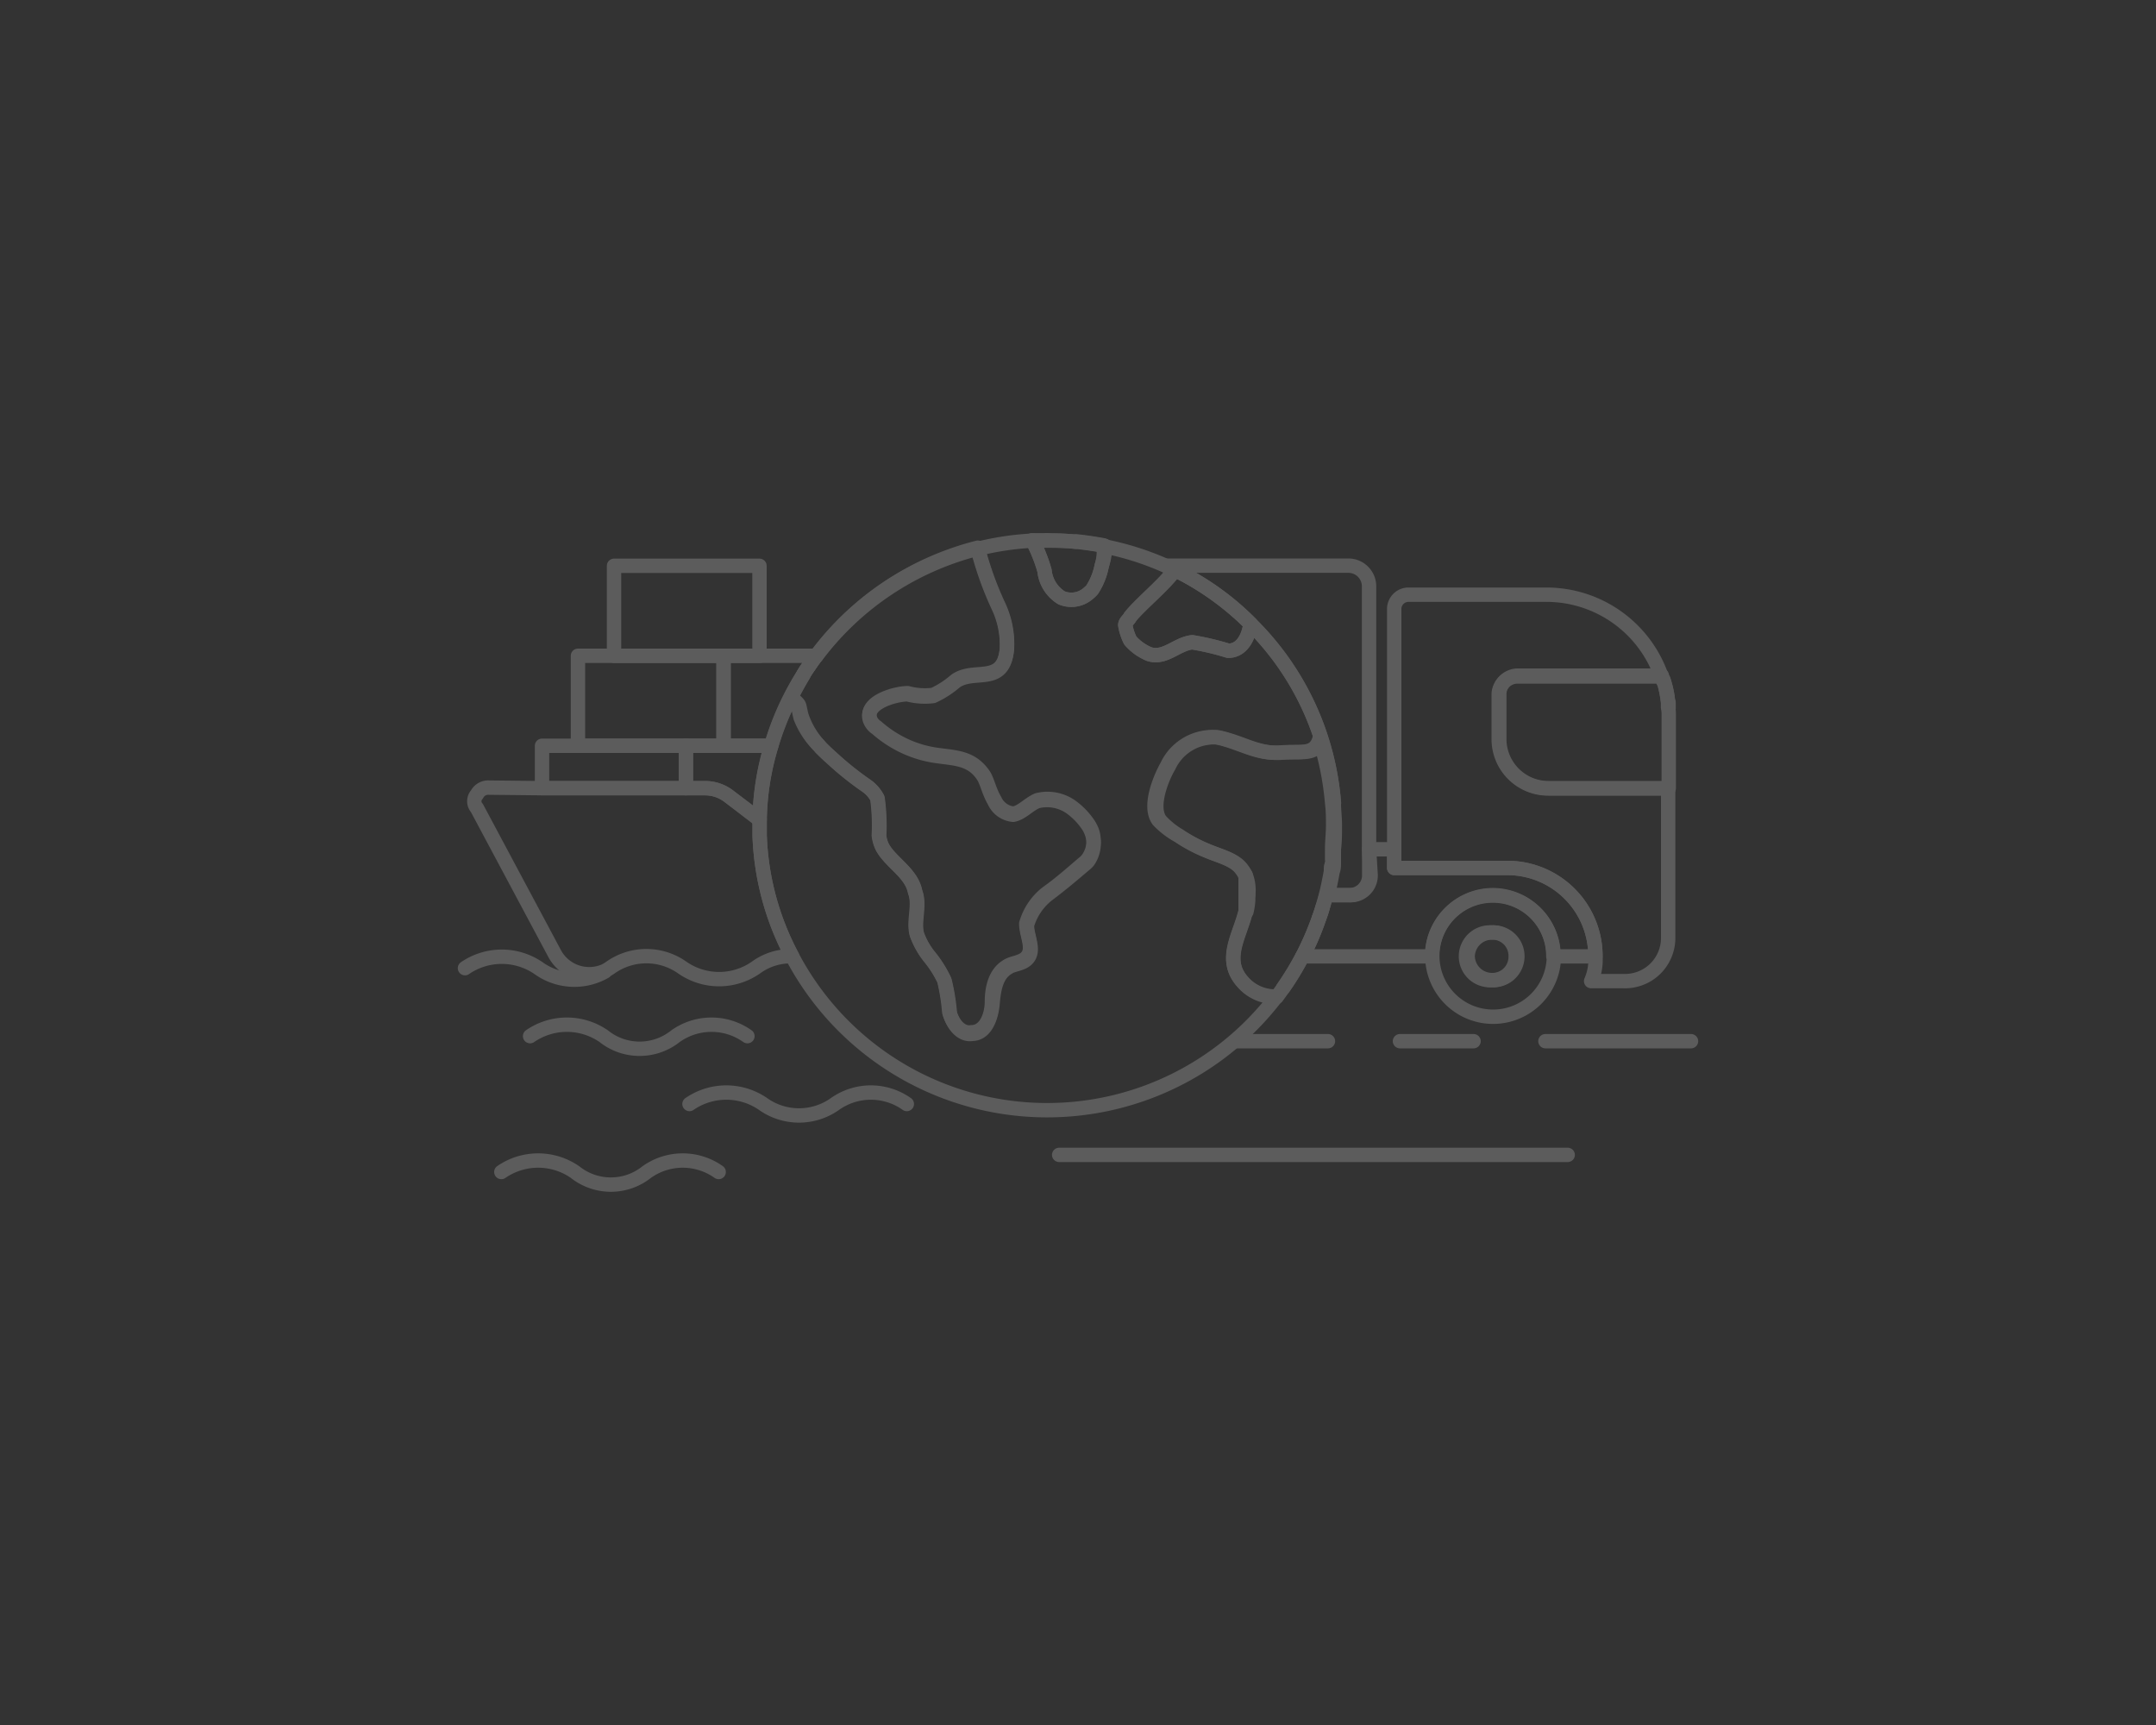 <svg xmlns="http://www.w3.org/2000/svg" width="150" height="120" viewBox="0 0 150 120"><rect x="0" y="0" width="150" height="120" fill="#333333" stroke="none"/><title>service-5</title><g id="2af6c62a-c1b2-458e-968e-0e090c762d70" data-name="multimodal"><g style="opacity:0.2"><path d="M52,72.08a4.32,4.32,0,0,0-5,0,4,4,0,0,1-5,0,4.51,4.51,0,0,0-5.12,0" style="fill:none;stroke:#fff;stroke-linecap:round;stroke-linejoin:round"/><path d="M50,81.53a4.32,4.32,0,0,0-5,0,4,4,0,0,1-5,0,4.51,4.51,0,0,0-5.12,0" style="fill:none;stroke:#fff;stroke-linecap:round;stroke-linejoin:round"/><path d="M63.09,76.8a4.32,4.32,0,0,0-5,0,4.32,4.32,0,0,1-5,0,4.51,4.51,0,0,0-5.12,0" style="fill:none;stroke:#fff;stroke-linecap:round;stroke-linejoin:round"/><polygon points="50.34 45.62 50.34 51.88 47.72 51.88 40.21 51.88 40.21 45.62 42.72 45.62 50.34 45.62" style="fill:none;stroke:#fff;stroke-linecap:round;stroke-linejoin:round"/><path d="M86.84,62.27c0,.12,0,.24,0,.36a4.31,4.31,0,0,1-.12.79V62.27Z" style="fill:none;stroke:#fff;stroke-linecap:round;stroke-linejoin:round"/><path d="M50.34,51.88h3.31a18.73,18.73,0,0,0-.8,5.16L50.72,55.4a2.71,2.71,0,0,0-1.66-.57H47.72V51.88Z" style="fill:none;stroke:#fff;stroke-linecap:round;stroke-linejoin:round"/><path d="M52.84,45.62h3.93a8.17,8.17,0,0,0-.49.71c-.14.2-.28.4-.4.61a19.34,19.34,0,0,0-2.23,4.94H50.34V45.62Z" style="fill:none;stroke:#fff;stroke-linecap:round;stroke-linejoin:round"/><path d="M71.78,37.59h1.08c-.36,0-.72,0-1.07,0Z" style="fill:none;stroke:#fff;stroke-linecap:round;stroke-linejoin:round"/><path d="M56.79,45.62l-.51.71a8.17,8.17,0,0,1,.49-.71Z" style="fill:none;stroke:#fff;stroke-linecap:round;stroke-linejoin:round"/><path d="M81.76,39.65A19.9,19.9,0,0,1,87,43.4c-.13.93-.6,1.87-1.55,1.87a18.49,18.49,0,0,0-2.5-.59c-1.07.11-1.9,1.18-3,.82a3.5,3.5,0,0,1-1.31-.94,3.72,3.72,0,0,1-.35-1.07c0-.23.23-.35.35-.59C79.4,42,81,40.7,81.76,39.65Z" style="fill:none;stroke:#fff;stroke-linecap:round;stroke-linejoin:round"/><path d="M87,43.38v0a19.9,19.9,0,0,0-5.27-3.75l0,0A18.92,18.92,0,0,1,87,43.38Z" style="fill:none;stroke:#fff;stroke-linecap:round;stroke-linejoin:round"/><path d="M89.28,68.73a20.41,20.41,0,0,0,1.33-2.2h0a20.77,20.77,0,0,0,1.16-2.69c.09-.25.17-.5.25-.76s.16-.54.23-.81c.14-.55.25-1.1.35-1.66,0-.17,0-.35.08-.53s0-.2,0-.3,0-.35,0-.52a1.1,1.1,0,0,0,0-.18c0-.55.07-1.1.07-1.65s0-1-.07-1.57a20.29,20.29,0,0,0-.88-4.45c-.36,1.18-1.31.82-2.74.94-1.67.12-2.74-.71-4.41-1.06a3.48,3.48,0,0,0-3.46,2c-.47.82-1.31,2.83-.59,3.78A5.64,5.64,0,0,0,82,58.14a10.73,10.73,0,0,0,2,1.06c.84.36,1.91.59,2.39,1.3a1.54,1.54,0,0,1,.23.39,2.82,2.82,0,0,1,.17,1.38c0,.12,0,.24,0,.36a4.31,4.31,0,0,1-.12.79c-.41,1.71-1.58,3.34-.23,4.88a3,3,0,0,0,2.38,1.06Z" style="fill:none;stroke:#fff;stroke-linecap:round;stroke-linejoin:round"/><path d="M90.61,66.53h0a17.7,17.7,0,0,1-1.34,2.2A20.41,20.41,0,0,0,90.61,66.53Z" style="fill:none;stroke:#fff;stroke-linecap:round;stroke-linejoin:round"/><path d="M86.67,60.89a2.82,2.82,0,0,1,.17,1.38h-.17Z" style="fill:none;stroke:#fff;stroke-linecap:round;stroke-linejoin:round"/><path d="M91.78,63.84a17.32,17.32,0,0,1-1.16,2.69A20.77,20.77,0,0,0,91.78,63.84Z" style="fill:none;stroke:#fff;stroke-linecap:round;stroke-linejoin:round"/><polygon points="52.84 39.36 52.84 45.62 50.34 45.62 42.72 45.62 42.72 39.36 52.84 39.36" style="fill:none;stroke:#fff;stroke-linecap:round;stroke-linejoin:round"/><path d="M52.85,57c0,.13,0,.26,0,.39s0,.48,0,.71a19.27,19.27,0,0,0,2.26,8.42,20.05,20.05,0,0,0,33.7,2.8,3,3,0,0,1-2.38-1.06c-1.35-1.54-.18-3.17.23-4.88V60.89a1.54,1.54,0,0,0-.23-.39c-.48-.71-1.55-.94-2.39-1.3a10.73,10.73,0,0,1-2-1.06,5.64,5.64,0,0,1-1.31-1.06c-.72-.95.12-3,.59-3.78a3.48,3.48,0,0,1,3.46-2c1.67.35,2.74,1.18,4.41,1.06,1.43-.12,2.38.24,2.74-.94a20.29,20.29,0,0,1,.88,4.45A19.64,19.64,0,0,0,87,43.4c-.13.93-.6,1.87-1.55,1.87a18.49,18.49,0,0,0-2.5-.59c-1.07.11-1.9,1.18-3,.82a3.5,3.5,0,0,1-1.31-.94,3.72,3.72,0,0,1-.35-1.07c0-.23.23-.35.35-.59.71-.93,2.34-2.2,3.07-3.25q-.32-.16-.63-.3A19.79,19.79,0,0,0,76.79,38a3.91,3.91,0,0,1-.14,1.38A4.7,4.7,0,0,1,76,41a1.36,1.36,0,0,1-.24.24,1.79,1.79,0,0,1-1.9.35,2.51,2.51,0,0,1-1.19-1.89,11.11,11.11,0,0,0-.83-2.09,20,20,0,0,0-3.82.57,23.15,23.15,0,0,0,1.43,4,6.24,6.24,0,0,1,.6,3c-.24,2.6-2.27,1.3-3.58,2.24a6.5,6.5,0,0,1-1.55,1,4.67,4.67,0,0,1-1.78-.12c-.84,0-3,.59-2.62,1.77a1.16,1.16,0,0,0,.47.59,8.09,8.09,0,0,0,2,1.3,7.74,7.74,0,0,0,1.9.59c1.18.2,2.28.15,3.1.93a2.82,2.82,0,0,1,.48.61c.24.47.36,1.06.71,1.65a1.59,1.59,0,0,0,1.31.94c.6-.11,1.08-.7,1.67-.94a2.86,2.86,0,0,1,2.38.47,4.92,4.92,0,0,1,1.19,1.26,2.38,2.38,0,0,1,.24.51,2.14,2.14,0,0,1-.24,1.89,1.31,1.31,0,0,1-.23.24c-.84.71-1.67,1.42-2.62,2.13a4.19,4.19,0,0,0-1.43,2.12c0,.83.59,1.77,0,2.36-.36.36-1,.36-1.31.59-.84.48-1,1.54-1.08,2.48s-.47,2.13-1.43,2.13c-.71.12-1.31-.59-1.54-1.42a14.5,14.5,0,0,0-.36-2.24,7.8,7.8,0,0,0-1-1.6A5.38,5.38,0,0,1,63.8,65c-.24-.94.24-2-.12-2.95-.24-1.3-1.66-2-2.26-3.07a2.46,2.46,0,0,1-.25-.83,13.82,13.82,0,0,0-.11-2.6,2.47,2.47,0,0,0-.71-.83,21.89,21.89,0,0,1-2.5-2c-.25-.22-.49-.45-.72-.68l-.1-.12a5.73,5.73,0,0,1-1.33-2c-.24-.94,0-.59-.71-1.3.27-.56.57-1.1.89-1.63a19.34,19.34,0,0,0-2.23,4.94A18.73,18.73,0,0,0,52.85,57Z" style="fill:none;stroke:#fff;stroke-linecap:round;stroke-linejoin:round"/><path d="M37.71,54.83H49.06a2.71,2.71,0,0,1,1.66.57L52.85,57c0,.13,0,.26,0,.39s0,.48,0,.71a19.27,19.27,0,0,0,2.26,8.42,4.08,4.08,0,0,0-2.52.79,4.48,4.48,0,0,1-5.12,0,4.33,4.33,0,0,0-5,0,3.26,3.26,0,0,1-.4.24,2.73,2.73,0,0,1-3.49-1.23l-5.4-10.11a.7.7,0,0,1,0-.94.88.88,0,0,1,.83-.48Z" style="fill:none;stroke:#fff;stroke-linecap:round;stroke-linejoin:round"/><polygon points="47.72 51.88 47.72 54.83 37.71 54.83 37.71 51.88 40.21 51.88 47.72 51.88" style="fill:none;stroke:#fff;stroke-linecap:round;stroke-linejoin:round"/><path d="M56.28,46.33c-.14.2-.27.4-.4.61C56,46.73,56.14,46.53,56.28,46.33Z" style="fill:none;stroke:#fff;stroke-linecap:round;stroke-linejoin:round"/><path d="M57,51.88l.1.12c.23.23.47.46.72.68a21.89,21.89,0,0,0,2.5,2,2.47,2.47,0,0,1,.71.83,13.82,13.82,0,0,1,.11,2.6,2.46,2.46,0,0,0,.25.83c.6,1.06,2,1.77,2.26,3.07.36.94-.12,2,.12,2.95a5.38,5.38,0,0,0,.91,1.59,7.8,7.8,0,0,1,1,1.6,14.5,14.5,0,0,1,.36,2.24c.23.83.83,1.54,1.54,1.42,1,0,1.43-1.18,1.43-2.13s.24-2,1.08-2.48c.35-.23.95-.23,1.31-.59.59-.59,0-1.53,0-2.36a4.19,4.19,0,0,1,1.43-2.12c1-.71,1.78-1.42,2.62-2.13a1.31,1.31,0,0,0,.23-.24A2.14,2.14,0,0,0,76,57.9a2.38,2.38,0,0,0-.24-.51,4.92,4.92,0,0,0-1.19-1.26,2.86,2.86,0,0,0-2.38-.47c-.59.24-1.07.83-1.67.94a1.59,1.59,0,0,1-1.31-.94c-.35-.59-.47-1.18-.71-1.65A2.82,2.82,0,0,0,68,53.4c-.82-.78-1.92-.73-3.1-.93a7.74,7.74,0,0,1-1.9-.59,8.09,8.09,0,0,1-2-1.3,1.16,1.16,0,0,1-.47-.59c-.36-1.18,1.78-1.77,2.62-1.77a4.67,4.67,0,0,0,1.78.12,6.5,6.5,0,0,0,1.55-1c1.31-.94,3.34.36,3.58-2.24a6.24,6.24,0,0,0-.6-3,23.15,23.15,0,0,1-1.43-4,20.23,20.23,0,0,0-11.18,7.43l-.51.71c-.14.2-.27.4-.4.61-.32.53-.62,1.07-.89,1.63.71.71.47.36.71,1.3A5.73,5.73,0,0,0,57,51.88Z" style="fill:none;stroke:#fff;stroke-linecap:round;stroke-linejoin:round"/><path d="M68,38.18h0a20.23,20.23,0,0,0-11.18,7.43h0A19.67,19.67,0,0,1,68,38.18Z" style="fill:none;stroke:#fff;stroke-linecap:round;stroke-linejoin:round"/><path d="M74.82,37.68c-.64-.06-1.3-.09-2-.09C73.52,37.59,74.17,37.62,74.82,37.68Z" style="fill:none;stroke:#fff;stroke-linecap:round;stroke-linejoin:round"/><path d="M76.79,37.94v0c-.62-.12-1.24-.21-1.88-.28C75.54,37.75,76.16,37.83,76.79,37.94Z" style="fill:none;stroke:#fff;stroke-linecap:round;stroke-linejoin:round"/><path d="M76.65,39.35A4.7,4.7,0,0,1,76,41a1.36,1.36,0,0,1-.24.24,1.79,1.79,0,0,1-1.9.35,2.51,2.51,0,0,1-1.19-1.89,11.11,11.11,0,0,0-.83-2.09c.35,0,.71,0,1.07,0,.66,0,1.32,0,2,.09h.09c.64.07,1.26.16,1.88.28A3.91,3.91,0,0,1,76.65,39.35Z" style="fill:none;stroke:#fff;stroke-linecap:round;stroke-linejoin:round"/><path d="M91.78,63.84c.09-.25.17-.5.25-.76A6.75,6.75,0,0,1,91.78,63.84Z" style="fill:none;stroke:#fff;stroke-linecap:round;stroke-linejoin:round"/><path d="M105.45,66.53a1.62,1.62,0,0,1-1.67,1.65,1.66,1.66,0,1,1,0-3.31A1.62,1.62,0,0,1,105.45,66.53Z" style="fill:none;stroke:#fff;stroke-linecap:round;stroke-linejoin:round"/><path d="M116.09,49.27l0-.37Z" style="fill:none;stroke:#fff;stroke-linecap:round;stroke-linejoin:round"/><path d="M92.61,60.61c0-.17,0-.35.08-.53C92.67,60.26,92.64,60.43,92.61,60.61Z" style="fill:none;stroke:#fff;stroke-linecap:round;stroke-linejoin:round"/><path d="M92.73,59.78c0-.17,0-.35,0-.52C92.77,59.44,92.75,59.61,92.73,59.78Z" style="fill:none;stroke:#fff;stroke-linecap:round;stroke-linejoin:round"/><path d="M102.11,66.53a1.7,1.7,0,0,1,1.67-1.66,1.66,1.66,0,1,1,0,3.31A1.7,1.7,0,0,1,102.11,66.53Zm6,0a4.23,4.23,0,1,1-4.29-4.26A4.23,4.23,0,0,1,108.07,66.53Z" style="fill:none;stroke:#fff;stroke-linecap:round;stroke-linejoin:round;fill-rule:evenodd"/><path d="M116.1,49.75v5.08h-8.34a3.43,3.43,0,0,1-3.45-3.42V48.22A1.3,1.3,0,0,1,105.62,47h10c0,.1.09.21.12.31a0,0,0,0,1,0,0,8.53,8.53,0,0,1,.31,1.52l0,.37C116.1,49.43,116.1,49.59,116.1,49.75Z" style="fill:none;stroke:#fff;stroke-linecap:round;stroke-linejoin:round"/><path d="M111,66.53h-2.91a4.23,4.23,0,1,0-8.46,0h-9a17.32,17.32,0,0,0,1.16-2.69,6.75,6.75,0,0,0,.25-.76c.08-.27.16-.54.23-.81h1.56a1.37,1.37,0,0,0,1.43-1.41V59.08H97v1.3h7.74A6.13,6.13,0,0,1,111,66.53Z" style="fill:none;stroke:#fff;stroke-linecap:round;stroke-linejoin:round"/><path d="M95.25,59.08V40.77a1.44,1.44,0,0,0-1.43-1.42H81.13q.32.13.63.3l0,0A18.92,18.92,0,0,1,87,43.38v0A19.64,19.64,0,0,1,92.8,55.86c0,.52.07,1,.07,1.57s0,1.1-.07,1.65c0,.06,0,.12,0,.18s0,.35,0,.52,0,.2,0,.3,0,.35-.08.53c-.1.56-.21,1.11-.35,1.66h1.56a1.37,1.37,0,0,0,1.43-1.41Z" style="fill:none;stroke:#fff;stroke-linecap:round;stroke-linejoin:round"/><path d="M92.8,59.08c0,.06,0,.12,0,.18A1.1,1.1,0,0,0,92.8,59.08Z" style="fill:none;stroke:#fff;stroke-linecap:round;stroke-linejoin:round"/><path d="M111,66.53a6.13,6.13,0,0,0-6.2-6.15H97V42.31a1,1,0,0,1,.95-.94h9.65a8.48,8.48,0,0,1,8.1,6c0-.1-.08-.21-.12-.31h-10a1.3,1.3,0,0,0-1.31,1.18v3.19a3.43,3.43,0,0,0,3.45,3.42h8.34v10.4a3,3,0,0,1-3.1,3h-2.26A3.68,3.68,0,0,0,111,66.53Z" style="fill:none;stroke:#fff;stroke-linecap:round;stroke-linejoin:round"/><path d="M115.75,47.38a5.86,5.86,0,0,1,.31,1.52A8.53,8.53,0,0,0,115.75,47.38Z" style="fill:none;stroke:#fff;stroke-linecap:round;stroke-linejoin:round"/><line x1="85.96" y1="72.43" x2="92.39" y2="72.43" style="fill:none;stroke:#fff;stroke-linecap:round;stroke-linejoin:round"/><path d="M42.08,67.59a4.27,4.27,0,0,1-4.61-.24,4.52,4.52,0,0,0-5.12,0" style="fill:none;stroke:#fff;stroke-linecap:round;stroke-linejoin:round"/><line x1="97.4" y1="72.43" x2="102.52" y2="72.43" style="fill:none;stroke:#fff;stroke-linecap:round;stroke-linejoin:round"/><line x1="107.52" y1="72.43" x2="117.65" y2="72.43" style="fill:none;stroke:#fff;stroke-linecap:round;stroke-linejoin:round"/><line x1="73.69" y1="80.34" x2="109.07" y2="80.34" style="fill:none;stroke:#fff;stroke-linecap:round;stroke-linejoin:round"/></g></g></svg>